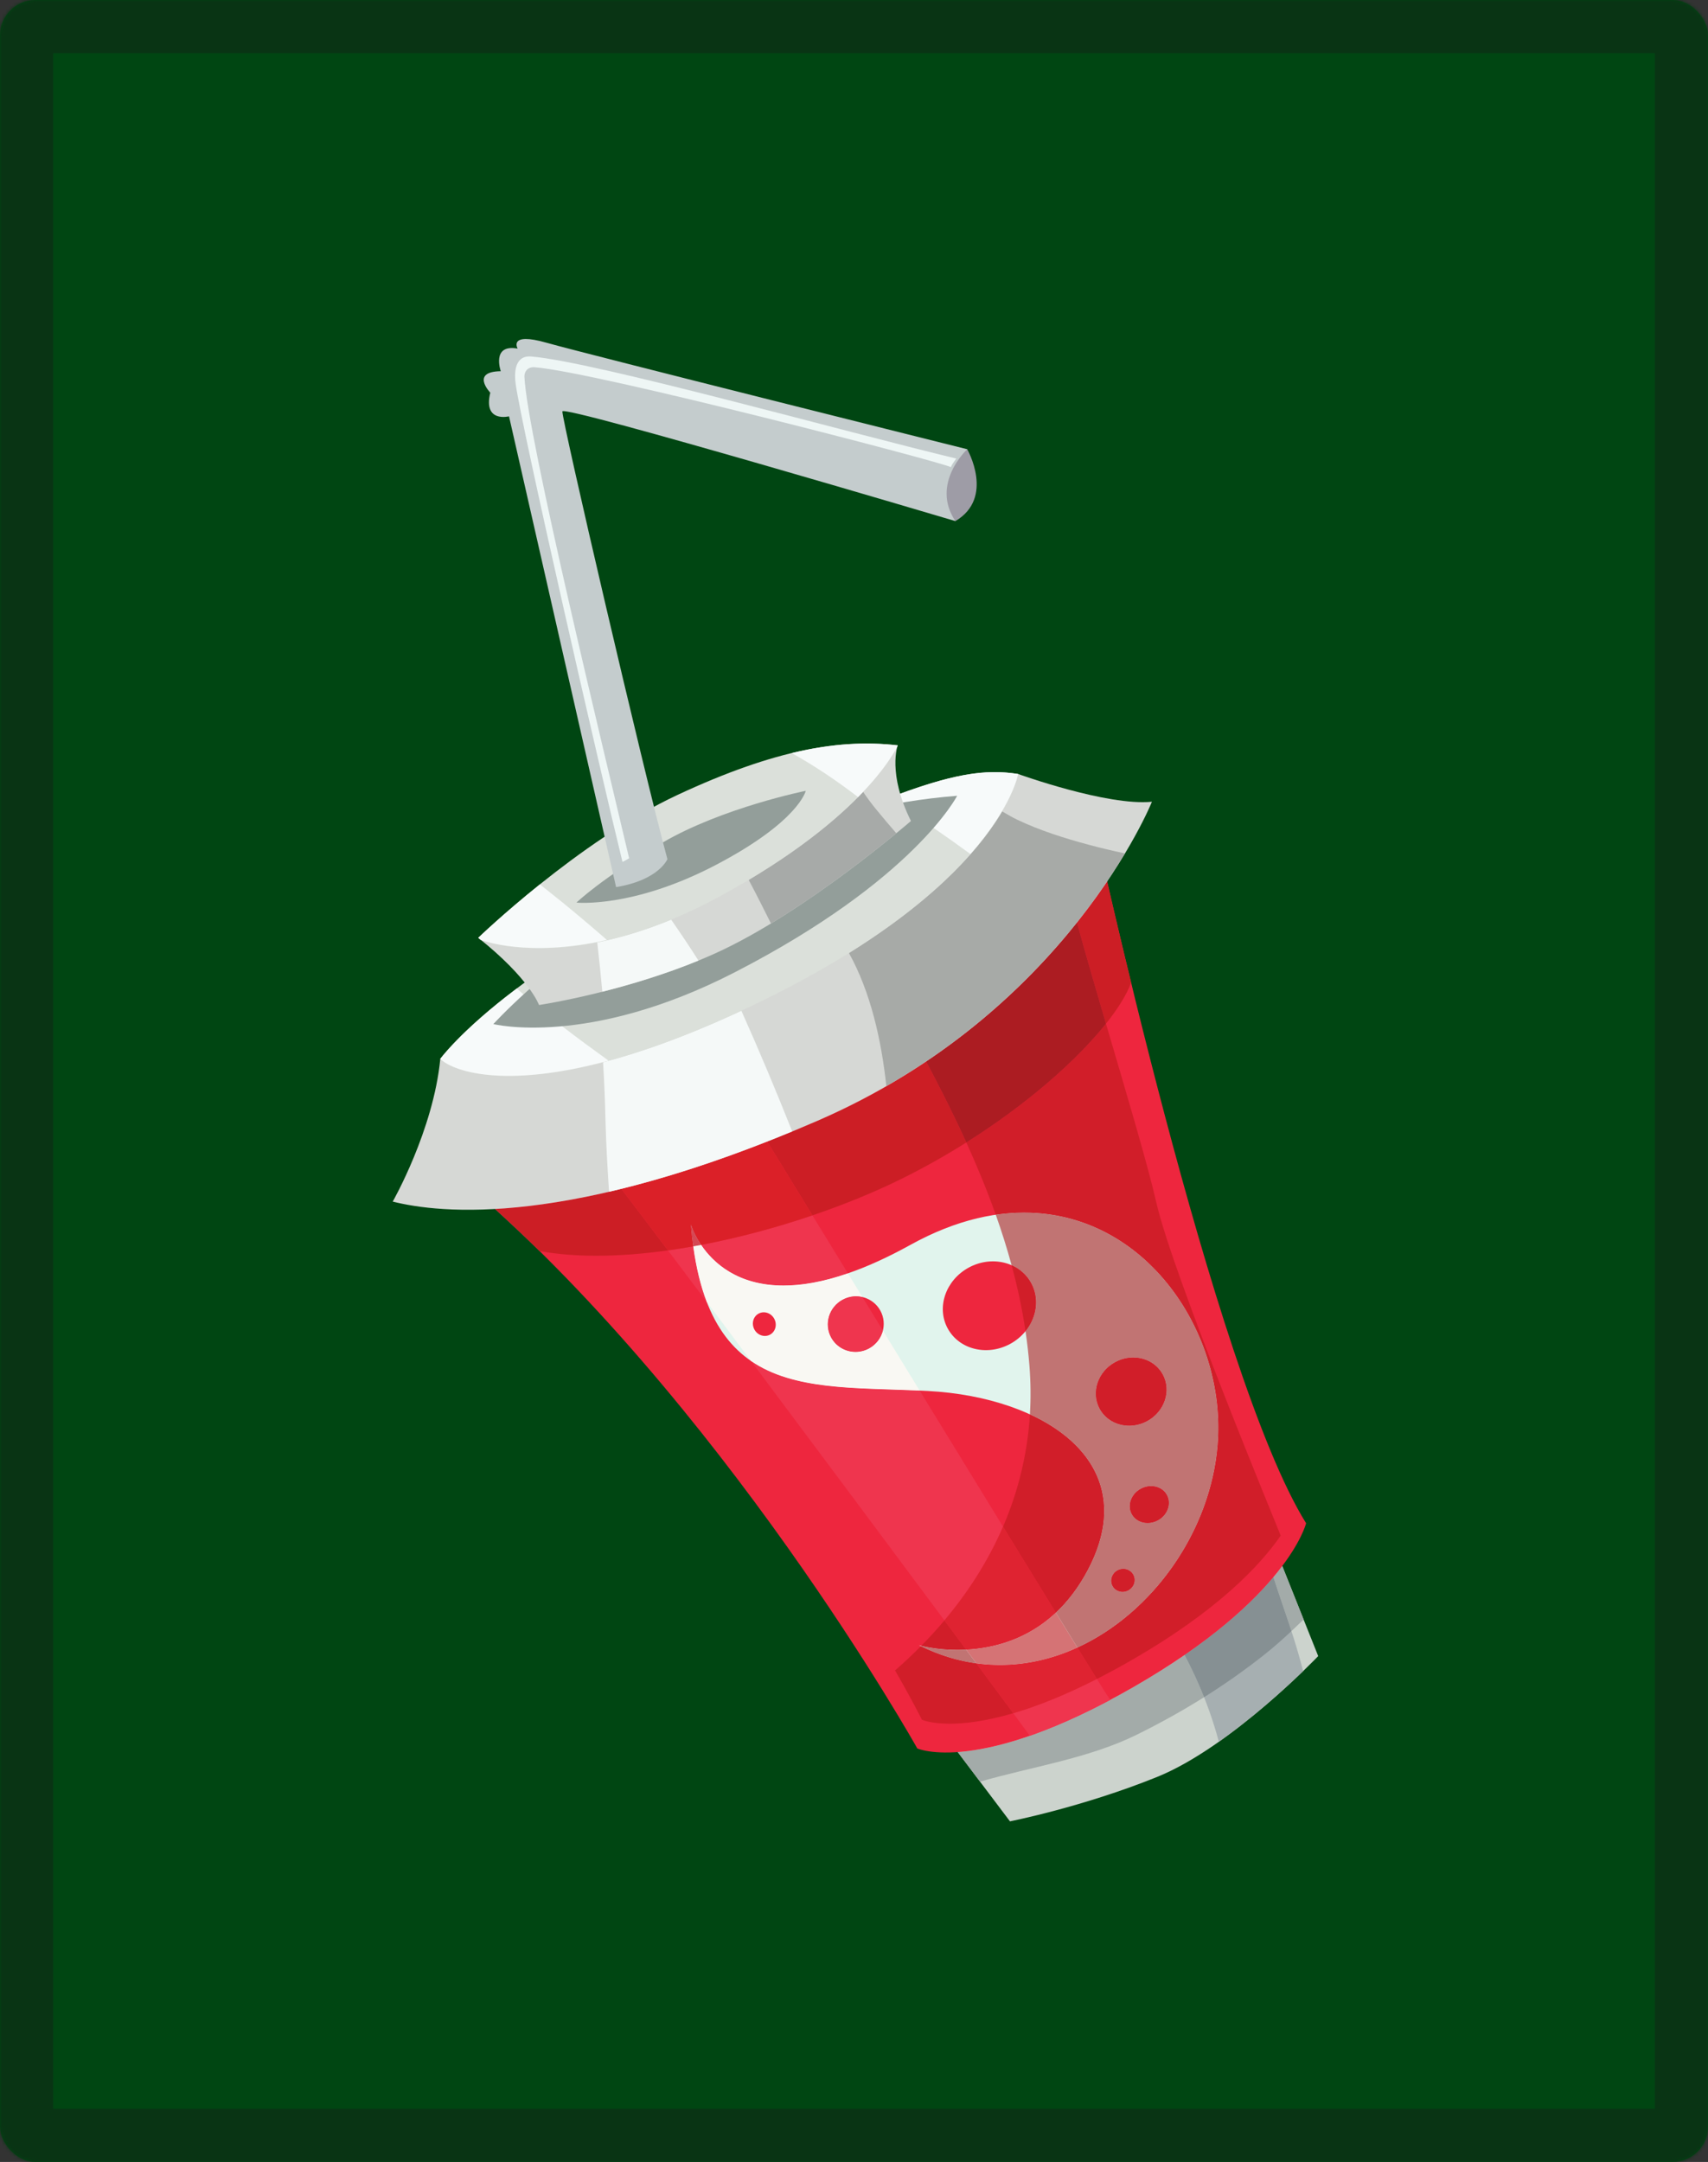 <svg width="482" height="610" viewBox="0 0 482 610" fill="none" xmlns="http://www.w3.org/2000/svg">
<rect x="0" y="0" width="482" height="610" fill="#333333" stroke="none"/>
<mask id="path-1-inside-1_6_1998" fill="white">
<rect width="482" height="610" rx="10"/>
</mask>
<rect width="482" height="610" rx="10" fill="#004612"/>
<path d="M284.13 480.582C298.27 474.755 311.431 467.786 324.787 460.39C336.771 453.75 350.701 448.371 360.815 439.259L372 467.275C372 467.275 347.592 492.867 326.524 501.377C305.463 509.893 285.012 513.899 285.012 513.899L264.407 486.57C271.005 485.163 277.504 483.307 284.13 480.582Z" fill="#CCD3CD"/>
<path d="M329.15 458.058C339.011 452.938 349.65 448.218 358.195 441.417C359.385 445.143 360.604 448.869 361.872 452.574C364.029 458.864 366.13 465.083 367.734 471.519C362.719 476.359 353.81 484.505 343.956 491.438C340.832 479.665 335.67 468.424 329.15 458.058Z" fill="#A6AFB1"/>
<path d="M276.574 502.707L270.278 494.358L276.574 502.707ZM367.883 456.951L361.86 441.857L367.883 456.951Z" fill="url(#paint0_radial_6_1998)"/>
<path d="M276.574 502.707C290.918 498.532 307.195 496.179 320.789 489.463C327.303 486.248 333.655 482.725 339.798 478.873C338.18 474.81 336.338 470.839 334.3 466.959C330.006 469.915 325.188 472.961 319.781 476.064C295.842 489.806 279.845 493.672 270.278 494.358L276.574 502.707ZM364.444 460.221C365.6 459.143 366.742 458.05 367.883 456.951L361.86 441.857C361.104 442.859 360.27 443.91 359.352 445.002C360.172 447.531 361.012 450.059 361.874 452.573C362.749 455.13 363.618 457.672 364.444 460.221" fill="#A3ABA9"/>
<path d="M339.798 478.874C345.786 475.112 351.571 471.036 357.111 466.624C359.64 464.614 362.063 462.45 364.444 460.222C363.618 457.673 362.749 455.131 361.874 452.574C361.013 450.06 360.172 447.531 359.353 445.003C354.219 451.11 346.34 458.674 334.3 466.96C336.338 470.84 338.18 474.811 339.798 478.874" fill="#869093"/>
<path d="M308.504 231.294C308.504 231.294 342.452 387.9 368.583 429.79C368.583 429.79 363.463 450.99 319.78 476.064C276.097 501.138 258.861 493.329 258.861 493.329C258.861 493.329 204.112 395.408 129.401 331.988C129.401 331.988 211.424 312.769 308.504 231.294Z" fill="#EE263E"/>
<path d="M194.972 345.463C194.972 345.463 204.826 380.076 256.9 351.256C308.974 322.435 346.892 367.68 343.615 407.693C340.337 447.713 298.699 484.028 259.288 464.2C259.288 464.2 290.834 473.375 306.936 443.069C323.044 412.756 294.938 394.238 261.901 392.473C228.857 390.708 198.985 395.562 194.972 345.463Z" fill="#E1F4ED"/>
<path d="M234.557 377.388C236.623 381.177 241.407 382.55 245.245 380.462C249.076 378.368 250.512 373.606 248.446 369.817C246.379 366.028 241.603 364.648 237.765 366.742C233.927 368.829 232.491 373.599 234.557 377.388" fill="#EE263E"/>
<path d="M290.615 489.75C297.066 487.502 304.588 484.273 313.301 479.636C312.902 479.083 311.585 477.017 309.54 473.732C300.246 478.453 292.429 481.485 285.944 483.39C288.822 487.285 290.496 489.568 290.615 489.75ZM266.515 457.21C273.288 449.169 278.926 440.331 283.058 430.763C275.669 418.724 267.58 405.507 259.525 392.361C241.196 391.535 224.016 392.305 211.927 383.999C230.368 408.631 251.002 436.338 266.515 457.21ZM199.446 367.343C197.758 362.966 196.47 357.79 195.636 351.662C193.248 352.089 190.866 352.474 188.506 352.803C191.889 357.286 195.566 362.175 199.446 367.343V367.343ZM221.102 362.721C226.173 362.721 232.182 361.733 239.284 359.282C235.761 353.525 232.392 348.027 229.269 342.921C219.232 346.332 208.502 349.231 197.863 351.256C201.246 356.263 208.131 362.714 221.102 362.721" fill="#EF354E"/>
<path d="M259.525 392.361C256.037 386.667 252.563 380.98 249.152 375.419C248.634 377.485 247.275 379.348 245.244 380.462C244.025 381.12 242.716 381.435 241.427 381.435C238.646 381.435 235.971 379.972 234.556 377.387C232.49 373.598 233.926 368.828 237.764 366.741C238.976 366.076 240.285 365.761 241.574 365.761C242.183 365.761 242.786 365.831 243.374 365.971C241.987 363.709 240.628 361.481 239.284 359.282C232.182 361.733 226.172 362.721 221.102 362.721C208.131 362.714 201.246 356.264 197.863 351.256C197.121 351.396 196.378 351.536 195.636 351.662C196.469 357.79 197.758 362.966 199.446 367.344C203.417 372.638 207.612 378.242 211.927 383.999C224.015 392.305 241.196 391.535 259.525 392.361" fill="#F9F8F3"/>
<path d="M241.427 381.436C242.716 381.436 244.025 381.121 245.244 380.463C247.275 379.349 248.634 377.486 249.152 375.42C247.205 372.226 245.272 369.067 243.374 365.972C242.786 365.832 242.183 365.762 241.574 365.762C240.285 365.762 238.975 366.077 237.764 366.742C233.926 368.829 232.49 373.599 234.556 377.388C235.971 379.972 238.646 381.436 241.427 381.436" fill="#EF354E"/>
<path d="M152.269 352.986C148.179 348.952 144.018 344.995 139.774 341.122C139.739 341.122 139.704 341.129 139.669 341.129C143.976 345.072 148.165 349.022 152.241 352.979C152.248 352.986 152.262 352.986 152.269 352.986" fill="url(#paint1_radial_6_1998)"/>
<path d="M168.302 354.317C174.745 354.317 181.56 353.778 188.508 352.804C183.339 345.948 178.85 340.023 175.348 335.442C161.165 338.944 149.384 340.576 139.775 341.122C144.019 344.995 148.18 348.952 152.27 352.987C157.229 353.897 162.615 354.317 168.302 354.317V354.317ZM229.27 342.922C238.501 339.784 247.144 336.219 254.596 332.521C260.956 329.363 267.021 325.931 272.701 322.352C269.192 314.626 265.354 307.013 261.355 299.498C252.264 305.599 242.038 311.314 230.587 316.279C225.733 318.381 221.048 320.314 216.516 322.093C219.934 327.675 224.298 334.805 229.27 342.922Z" fill="#CC1E25"/>
<path d="M319.199 277.254V277.247C316.496 266.167 314.198 256.375 312.433 248.713H312.426C314.198 256.375 316.496 266.167 319.199 277.254Z" fill="url(#paint2_radial_6_1998)"/>
<path d="M312.111 288.838C315.571 284.496 317.995 280.546 319.199 277.254C316.496 266.167 314.198 256.375 312.426 248.713C309.989 252.32 307.167 256.207 303.931 260.276C306.13 268.401 309.065 278.479 312.111 288.838" fill="#CC1E25"/>
<path d="M188.507 352.804C190.867 352.475 193.248 352.09 195.637 351.663C195.364 349.695 195.14 347.635 194.971 345.464C194.971 345.464 195.714 348.07 197.864 351.256C208.503 349.232 219.233 346.333 229.269 342.922C224.297 334.804 219.933 327.674 216.515 322.092C200.995 328.186 187.316 332.479 175.347 335.442C178.849 340.022 183.338 345.947 188.507 352.804Z" fill="#DB2028"/>
<path d="M195.637 351.663C196.38 351.537 197.122 351.396 197.865 351.256C195.715 348.07 194.972 345.464 194.972 345.464C195.14 347.635 195.364 349.695 195.637 351.663" fill="#D54854"/>
<path d="M267.449 374.838C270.684 380.784 278.578 382.724 285.085 379.18C291.584 375.636 294.231 367.946 290.989 362.007C287.753 356.068 279.86 354.128 273.36 357.665C266.853 361.215 264.206 368.899 267.449 374.838" fill="#EE263E"/>
<path d="M310.331 397.496C312.831 402.076 318.834 403.624 323.75 400.948C328.66 398.273 330.614 392.383 328.114 387.802C325.62 383.215 319.611 381.674 314.701 384.349C309.792 387.025 307.831 392.908 310.331 397.496Z" fill="#EE263E"/>
<path d="M319.389 427.214C320.726 429.672 324.032 430.456 326.771 428.964C329.509 427.473 330.637 424.272 329.299 421.814C327.961 419.362 324.655 418.578 321.924 420.07C319.185 421.561 318.051 424.762 319.389 427.214Z" fill="#EE263E"/>
<path d="M313.968 447.503C314.815 449.058 316.811 449.604 318.429 448.722C320.04 447.846 320.663 445.871 319.816 444.316C318.968 442.761 316.972 442.215 315.354 443.091C313.743 443.973 313.12 445.948 313.968 447.503Z" fill="#EE263E"/>
<path d="M212.895 375.132C213.792 376.771 215.767 377.416 217.308 376.575C218.849 375.735 219.381 373.725 218.485 372.086C217.595 370.447 215.62 369.803 214.079 370.643C212.531 371.484 212.006 373.494 212.895 375.132Z" fill="#EE263E"/>
<path d="M268.05 486.353C272.197 486.353 278.094 485.695 285.945 483.391C283.354 479.889 279.796 475.091 275.516 469.327C270.327 468.612 265.081 467.037 259.87 464.487C257.538 466.848 255.107 469.124 252.586 471.323C257.65 480.12 260.164 485.24 260.164 485.24C260.164 485.24 262.622 486.353 268.05 486.353V486.353ZM270.229 465.51C271.006 465.51 271.812 465.489 272.638 465.447C270.705 462.848 268.66 460.096 266.517 457.21C264.443 459.676 262.258 462.064 259.975 464.382C261.467 464.732 265.263 465.51 270.229 465.51" fill="#D11E29"/>
<path d="M275.516 469.327C274.592 468.08 273.632 466.785 272.638 465.447C271.811 465.489 271.006 465.51 270.228 465.51C265.262 465.51 261.466 464.733 259.975 464.382C259.94 464.417 259.905 464.453 259.87 464.488C265.08 467.037 270.326 468.613 275.516 469.327Z" fill="#C17473"/>
<path d="M309.538 473.732C312.578 472.184 315.786 470.454 319.147 468.521C343.738 454.409 355.694 441.57 361.409 433.285C360.869 431.688 331.026 360.025 326.277 339.139C323.882 328.598 317.803 308.217 312.108 288.837C303.977 299.042 290.109 311.39 272.698 322.351C275.751 329.053 278.553 335.847 281.004 342.739C283.736 342.34 286.404 342.144 289.003 342.144C323.7 342.144 346.168 376.505 343.612 407.693C341.616 432.087 325.353 455.109 304.04 464.872C306.204 468.381 308.06 471.372 309.538 473.732ZM297.961 455.018C301.232 451.957 304.292 448.042 306.933 443.069C317.922 422.387 308.333 407.203 290.642 399.071C289.948 410.361 287.294 420.944 283.057 430.763C288.513 439.665 293.59 447.923 297.961 455.018Z" fill="#D11E29"/>
<path d="M304.043 464.872C325.355 455.109 341.618 432.087 343.614 407.693C346.171 376.505 323.702 342.144 289.005 342.144C286.407 342.144 283.739 342.34 281.007 342.739C282.674 347.446 284.173 352.187 285.475 356.985C287.78 358.001 289.734 359.703 290.988 362.007C293.369 366.377 292.57 371.686 289.398 375.601C289.874 378.809 290.245 382.038 290.504 385.295C290.876 389.994 290.918 394.589 290.644 399.071C308.336 407.203 317.924 422.387 306.935 443.069C304.295 448.042 301.234 451.957 297.963 455.018C300.184 458.625 302.222 461.931 304.043 464.872V464.872ZM316.993 442.67C318.141 442.67 319.241 443.266 319.815 444.316C320.663 445.871 320.039 447.846 318.429 448.722C317.903 449.009 317.343 449.142 316.79 449.142C315.641 449.142 314.542 448.553 313.967 447.503C313.12 445.948 313.743 443.973 315.354 443.09C315.879 442.81 316.439 442.67 316.993 442.67V442.67ZM324.844 419.312C326.7 419.312 328.423 420.202 329.299 421.813C330.636 424.271 329.509 427.472 326.77 428.964C325.832 429.475 324.823 429.72 323.85 429.72C321.994 429.72 320.271 428.83 319.388 427.213C318.05 424.761 319.185 421.561 321.923 420.069C322.862 419.557 323.871 419.312 324.844 419.312V419.312ZM319.794 383.032C323.219 383.032 326.448 384.741 328.115 387.802C330.615 392.383 328.661 398.273 323.752 400.948C322.12 401.838 320.362 402.258 318.66 402.258C315.235 402.258 311.999 400.556 310.332 397.495C307.832 392.908 309.793 387.025 314.702 384.349C316.334 383.46 318.085 383.032 319.794 383.032" fill="#C17473"/>
<path d="M285.944 483.391C292.43 481.486 300.246 478.453 309.54 473.733C308.062 471.372 306.206 468.381 304.042 464.873C297.185 468.017 289.803 469.782 282.204 469.782C279.991 469.782 277.757 469.635 275.515 469.327C279.795 475.091 283.353 479.889 285.944 483.391ZM272.637 465.447C280.187 465.062 289.733 462.729 297.963 455.018C293.592 447.923 288.514 439.666 283.058 430.764C278.926 440.331 273.288 449.17 266.515 457.21C268.659 460.096 270.704 462.848 272.637 465.447" fill="#DF2331"/>
<path d="M282.205 469.782C289.805 469.782 297.187 468.017 304.043 464.873C302.222 461.931 300.184 458.625 297.964 455.018C289.735 462.729 280.188 465.062 272.638 465.447C273.633 466.785 274.592 468.08 275.517 469.327C277.758 469.635 279.992 469.782 282.205 469.782" fill="#D57375"/>
<path d="M272.699 322.351C290.111 311.39 303.978 299.043 312.11 288.838C309.063 278.479 306.129 268.401 303.929 260.276C293.956 272.778 280.053 286.947 261.353 299.498C265.352 307.013 269.19 314.626 272.699 322.351Z" fill="#AC1C22"/>
<path d="M289.398 375.602C292.57 371.687 293.369 366.378 290.987 362.008C289.734 359.703 287.78 358.001 285.475 356.986C287.135 363.1 288.466 369.306 289.398 375.602Z" fill="#D11E29"/>
<path d="M318.659 402.258C320.361 402.258 322.118 401.838 323.75 400.948C328.66 398.273 330.614 392.383 328.114 387.802C326.447 384.741 323.218 383.033 319.793 383.033C318.084 383.033 316.333 383.46 314.701 384.349C309.792 387.025 307.831 392.908 310.331 397.495C311.998 400.556 315.234 402.258 318.659 402.258" fill="#D11E29"/>
<path d="M323.85 429.72C324.824 429.72 325.832 429.475 326.771 428.964C329.509 427.472 330.637 424.271 329.299 421.813C328.424 420.202 326.701 419.313 324.845 419.313C323.871 419.313 322.862 419.558 321.924 420.069C319.185 421.561 318.051 424.762 319.389 427.213C320.271 428.831 321.994 429.72 323.85 429.72" fill="#D11E29"/>
<path d="M316.79 449.142C317.343 449.142 317.904 449.009 318.429 448.721C320.04 447.846 320.663 445.871 319.816 444.316C319.241 443.265 318.142 442.67 316.993 442.67C316.44 442.67 315.88 442.81 315.354 443.09C313.743 443.973 313.12 445.948 313.968 447.503C314.542 448.553 315.641 449.142 316.79 449.142" fill="#D11E29"/>
<path d="M325.075 226.217C325.075 226.217 301.241 285.679 230.586 316.279C160.625 346.571 124.072 342.362 110.827 339.035C110.827 339.035 122.293 318.941 124.254 298.763L287.317 218.386C287.317 218.386 312.475 227.484 325.075 226.217" fill="#D6D8D5"/>
<path d="M250.127 306.459C286.589 285.497 307.397 257.573 317.448 240.791C314.023 240.07 310.612 239.258 307.222 238.347C300.449 236.533 293.495 234.341 287.156 231.329C285.741 230.657 284.285 229.795 282.793 228.941C277.309 238.263 265.346 252.838 239.572 268.905C245.686 279.887 248.733 293.474 250.127 306.459Z" fill="#A7AAA7"/>
<path d="M171.871 336.261C186.376 332.892 203.522 327.52 223.56 319.235C219.007 307.783 214.252 296.43 209.216 285.189C193.906 292.319 180.976 296.906 170.183 299.722C170.548 305.416 170.744 311.145 170.891 316.902C171.066 323.353 171.451 329.803 171.871 336.261" fill="#F5F9F8"/>
<path d="M124.253 298.762C124.253 298.762 141.952 274.396 199.026 247.9C256.101 221.405 271.789 215.928 287.317 218.386C287.317 218.386 282.141 250.366 212.208 283.774C153.375 311.887 128.638 303.182 124.253 298.762" fill="#DBE0DA"/>
<path d="M145.846 278.906C153.907 286.267 162.844 292.837 171.739 299.274C141.524 307.461 127.453 301.984 124.253 298.762C124.253 298.762 130.122 290.736 145.846 278.906" fill="#F7FAFA"/>
<path d="M263.826 233.858C259.673 231.007 254.931 228.289 250.4 225.32C268.659 218.302 278.023 216.915 287.317 218.386C287.317 218.386 285.762 227.47 273.856 240.973C270.55 238.564 267.209 236.183 263.826 233.858Z" fill="#F7FAFA"/>
<path d="M139.227 288.95C139.227 288.95 191.728 230.678 270.108 224.536C270.108 224.536 257.998 248.272 207.388 274.319C165.94 295.653 139.227 288.95 139.227 288.95" fill="#939E9A"/>
<path d="M253.342 210.304C253.342 210.304 250.372 218.155 257.068 231.644C257.068 231.644 227.427 257.433 201.842 268.996C178.225 279.67 152.115 283.571 152.115 283.571C152.115 283.571 149.488 276.133 134.969 264.605L253.342 210.304" fill="#D6D8D5"/>
<path d="M217.57 260.563C232.37 251.584 246.272 240.602 252.94 235.111C250.972 232.835 249.018 230.531 247.113 228.198C245.873 226.686 244.703 225.082 243.576 223.429C237.23 230.117 227.096 238.83 211.281 248.271C213.466 252.362 215.532 256.515 217.57 260.563" fill="#A7AAA8"/>
<path d="M169.975 279.823C177.882 277.827 187.534 274.956 197.108 271.027C194.615 267.125 192.044 263.28 189.404 259.484C181.727 262.65 174.745 264.667 168.546 265.893C169.085 270.529 169.541 275.173 169.975 279.823" fill="#F5F9F8"/>
<path d="M134.969 264.604C134.969 264.604 163.18 237.359 191.21 224.283C219.232 211.207 237.526 208.489 253.341 210.303C253.341 210.303 244.929 230.131 203.256 252.845C161.59 275.558 135.718 265.213 135.718 265.213L134.969 264.604" fill="#DBE0DA"/>
<path d="M223.434 212.482C234.991 209.695 244.551 209.295 253.341 210.304C253.341 210.304 250.896 216.054 242.142 224.9C236.202 220.326 229.983 216.145 223.434 212.482Z" fill="#F7FAFA"/>
<path d="M152.359 249.533C154.587 251.333 156.849 253.084 159.055 254.884C163.187 258.274 167.257 261.712 171.27 265.214C148.808 270.32 135.718 265.214 135.718 265.214L134.969 264.605C134.969 264.605 141.931 257.888 152.359 249.533" fill="#F7FAFA"/>
<path d="M227.384 223.135C227.384 223.135 203.914 227.848 186.916 237.773C169.91 247.697 162.676 254.673 162.676 254.673C162.676 254.673 178.574 256.326 202.03 244.041C225.486 231.743 227.384 223.135 227.384 223.135" fill="#939E9A"/>
<path d="M272.95 126.755C272.95 126.755 280.794 140.44 269.609 147.031C269.609 147.031 262.577 140.98 265.659 134.137C268.741 127.294 269.525 127.525 272.95 126.755Z" fill="#9E9CA6"/>
<path d="M188.345 242.409C188.345 242.409 185.964 248.32 173.861 250.302L143.646 117.474C143.646 117.474 136.272 119.358 138.359 110.8C138.359 110.8 132.651 104.853 141.321 104.741C141.321 104.741 138.583 97.002 146.077 98.354C146.077 98.354 143.324 93.598 154.243 96.708C165.169 99.817 272.952 126.754 272.952 126.754C272.952 126.754 262.502 136.406 269.611 147.03C269.611 147.03 158.985 114.168 158.705 116.08C158.432 117.992 181.488 217.139 188.345 242.409" fill="#C4CCCD"/>
<path d="M175.668 243.194C176.564 242.767 176.684 242.641 177.545 242.179C170.569 212.517 148.787 123.106 147.996 106.353C147.933 105.029 148.731 103.607 150.58 103.607C150.678 103.607 150.783 103.614 150.888 103.621C168.433 105.015 266.277 130.502 268.357 131.812C268.623 130.958 269.331 130.208 269.856 129.389C238.297 121.796 167.831 102.081 149.929 100.589C149.747 100.575 149.579 100.568 149.418 100.568C144.949 100.568 145.194 105.905 145.496 108.16C147.169 120.62 169.61 218.618 175.668 243.194" fill="#EEF6F5"/>
<rect width="482" height="610" rx="10" stroke="#093414" stroke-width="30" mask="url(#path-1-inside-1_6_1998)"/>
<defs>
<radialGradient id="paint0_radial_6_1998" cx="0" cy="0" r="1" gradientUnits="userSpaceOnUse" gradientTransform="translate(1083.28 1239.21) rotate(180) scale(1807.21 1807.21)">
<stop stop-color="#CACECD"/>
<stop offset="0.877" stop-color="#C3BFB7"/>
<stop offset="1" stop-color="#BEBAAF"/>
</radialGradient>
<radialGradient id="paint1_radial_6_1998" cx="0" cy="0" r="1" gradientUnits="userSpaceOnUse" gradientTransform="translate(1083.28 1239.21) rotate(180) scale(1807.21 1807.2)">
<stop stop-color="#D94957"/>
<stop offset="0.877" stop-color="#D24651"/>
<stop offset="1" stop-color="#CF454D"/>
</radialGradient>
<radialGradient id="paint2_radial_6_1998" cx="0" cy="0" r="1" gradientUnits="userSpaceOnUse" gradientTransform="translate(1083.29 1239.21) rotate(180) scale(1807.24 1807.21)">
<stop stop-color="#D94957"/>
<stop offset="0.877" stop-color="#D24651"/>
<stop offset="1" stop-color="#CF454D"/>
</radialGradient>
</defs>
</svg>
